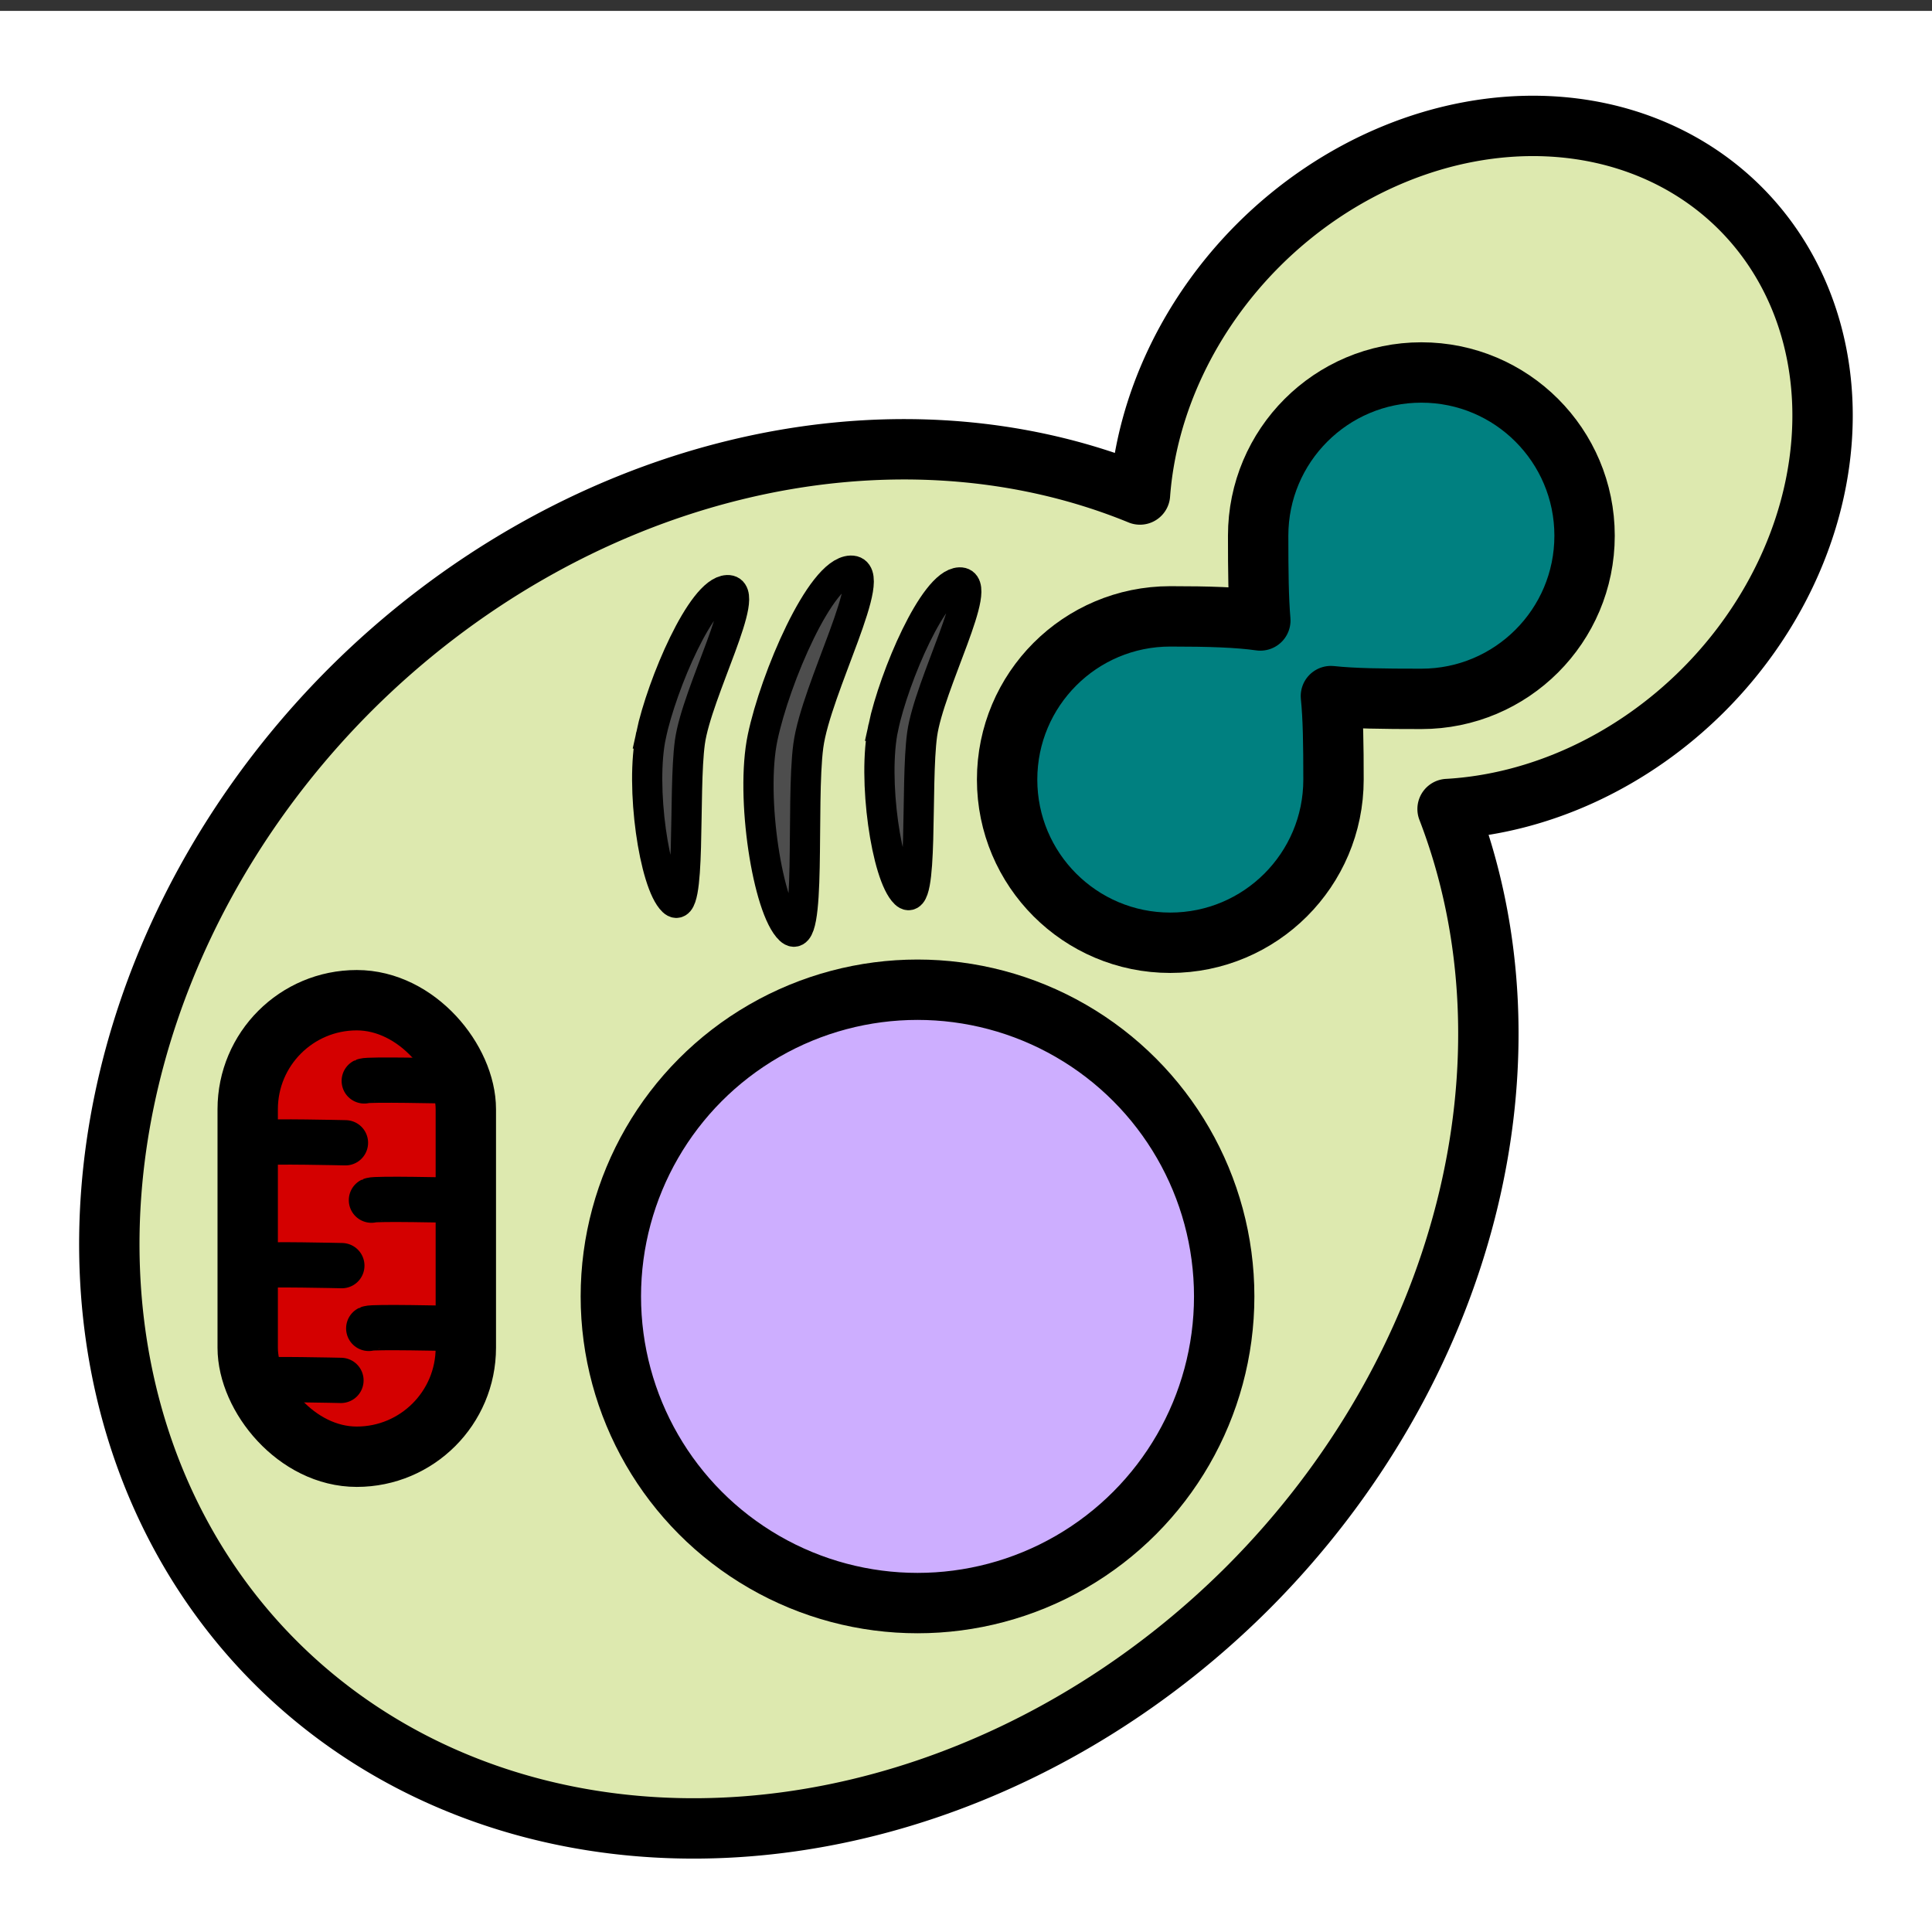 <?xml version="1.0" encoding="UTF-8" standalone="no"?>
<!-- Created with Inkscape (http://www.inkscape.org/) -->

<svg
   xmlns:dc="http://purl.org/dc/elements/1.1/"
   xmlns:cc="http://creativecommons.org/ns#"
   xmlns:rdf="http://www.w3.org/1999/02/22-rdf-syntax-ns#"
   xmlns:svg="http://www.w3.org/2000/svg"
   xmlns="http://www.w3.org/2000/svg"
   xmlns:sodipodi="http://sodipodi.sourceforge.net/DTD/sodipodi-0.dtd"
   xmlns:inkscape="http://www.inkscape.org/namespaces/inkscape"
   width="64"
   height="64"
   viewBox="0 0 64 64"
   id="svg5133"
   version="1.1"
   inkscape:version="0.91 r13725"
   sodipodi:docname="lab-github-logo.svg"
   inkscape:export-filename="f:\research\drummondlab.github.io\assets\images\lab-github-logo.png"
   inkscape:export-xdpi="89.440002"
   inkscape:export-ydpi="89.440002">
  <rect x="0" y="0" width="64" height="64" fill="#333333" stroke="none"/>
  <defs
     id="defs5135" />
  <sodipodi:namedview
     id="base"
     pagecolor="#ffffff"
     bordercolor="#666666"
     borderopacity="1.0"
     inkscape:pageopacity="0.0"
     inkscape:pageshadow="2"
     inkscape:zoom="3.959798"
     inkscape:cx="-83.553014"
     inkscape:cy="71.47803"
     inkscape:document-units="px"
     inkscape:current-layer="layer1"
     showgrid="false"
     units="px"
     inkscape:window-width="2560"
     inkscape:window-height="1387"
     inkscape:window-x="-8"
     inkscape:window-y="-8"
     inkscape:window-maximized="1" />
  <g
     inkscape:label="Layer 1"
     inkscape:groupmode="layer"
     id="layer1"
     transform="translate(0,-988.362)">
    <rect
       style="opacity:1;fill:#ffffff;fill-opacity:1;stroke:none;stroke-width:1.5;stroke-linecap:round;stroke-linejoin:round;stroke-miterlimit:4;stroke-dasharray:none;stroke-dashoffset:0;stroke-opacity:1"
       id="rect5750"
       width="64.397"
       height="64.397"
       x="-0.253"
       y="988.723"
       ry="0" />
    <path
       style="opacity:1;fill:#dde9af;fill-opacity:1;stroke:#000000;stroke-width:2;stroke-linecap:round;stroke-linejoin:round;stroke-miterlimit:4;stroke-dasharray:none;stroke-dashoffset:0;stroke-opacity:1"
       d="m 51.204,992.541 a 10.424,12.161 45.002 0 0 -9.526,3.948 10.424,12.161 45.002 0 0 -3.915,8.254 21.031,24.537 45.002 0 0 -26.161,6.464 21.031,24.537 45.002 0 0 -2.479,32.222 21.031,24.537 45.002 0 0 32.223,-2.479 21.031,24.537 45.002 0 0 6.607,-25.788 10.424,12.161 45.002 0 0 8.467,-3.933 10.424,12.161 45.002 0 0 1.228,-15.97 10.424,12.161 45.002 0 0 -6.444,-2.718 z"
       id="path5681"
       inkscape:connector-curvature="0" />
    <ellipse
       cy="1031.307"
       cx="30.394"
       id="circle5688"
       style="opacity:1;fill:#cdaeff;fill-opacity:1;stroke:#000000;stroke-width:2;stroke-linecap:round;stroke-linejoin:round;stroke-miterlimit:4;stroke-dasharray:none;stroke-dashoffset:0;stroke-opacity:1"
       rx="10.159"
       ry="10.159" />
    <g
       id="g5745"
       transform="matrix(0.938,0.079,-0.079,0.938,81.253,60.609)">
      <path
         sodipodi:nodetypes="zzzzz"
         inkscape:connector-curvature="0"
         id="path5692"
         d="m 21.703,1013.212 c -0.235,1.84 0.551,5.184 1.26,5.754 0.71,0.571 0.029,-3.864 0.123,-5.63 0.095,-1.766 1.764,-5.547 0.866,-5.437 -0.897,0.11 -2.015,3.474 -2.25,5.313 z"
         style="fill:#4d4d4d;fill-rule:evenodd;stroke:#000000;stroke-width:1.063px;stroke-linecap:butt;stroke-linejoin:miter;stroke-opacity:1" />
      <path
         style="fill:#4d4d4d;fill-rule:evenodd;stroke:#000000;stroke-width:1.063px;stroke-linecap:butt;stroke-linejoin:miter;stroke-opacity:1"
         d="m 25.622,1012.968 c -0.261,2.122 0.69,5.989 1.528,6.654 0.839,0.664 0.002,-4.461 0.099,-6.5 0.097,-2.039 2.028,-6.39 0.974,-6.271 -1.054,0.12 -2.34,3.994 -2.601,6.117 z"
         id="path5694"
         inkscape:connector-curvature="0"
         sodipodi:nodetypes="zzzzz" />
      <path
         sodipodi:nodetypes="zzzzz"
         inkscape:connector-curvature="0"
         id="path5696"
         d="m 29.824,1012.256 c -0.235,1.84 0.551,5.184 1.26,5.754 0.71,0.571 0.029,-3.864 0.123,-5.63 0.095,-1.766 1.764,-5.547 0.866,-5.437 -0.897,0.11 -2.015,3.474 -2.25,5.313 z"
         style="fill:#4d4d4d;fill-rule:evenodd;stroke:#000000;stroke-width:1.063px;stroke-linecap:butt;stroke-linejoin:miter;stroke-opacity:1" />
    </g>
    <g
       id="g5722"
       transform="matrix(0.941,0,0,0.941,31.226,59.62)">
      <rect
         ry="3.839"
         y="1022.184"
         x="-24.464"
         height="16.071"
         width="7.679"
         id="rect5708"
         style="opacity:1;fill:#d40000;fill-opacity:1;stroke:#000000;stroke-width:2.125;stroke-linecap:round;stroke-linejoin:round;stroke-miterlimit:4;stroke-dasharray:none;stroke-dashoffset:0;stroke-opacity:1" />
      <path
         inkscape:connector-curvature="0"
         id="path5710"
         d="m -23.896,1027.203 c 0.126,-0.063 2.873,0 2.873,0"
         style="fill:none;fill-rule:evenodd;stroke:#000000;stroke-width:1.594;stroke-linecap:round;stroke-linejoin:round;stroke-miterlimit:4;stroke-dasharray:none;stroke-opacity:1" />
      <path
         style="fill:none;fill-rule:evenodd;stroke:#000000;stroke-width:1.594;stroke-linecap:round;stroke-linejoin:round;stroke-miterlimit:4;stroke-dasharray:none;stroke-opacity:1"
         d="m -20.108,1029.223 c 0.126,-0.063 2.873,0 2.873,0"
         id="path5712"
         inkscape:connector-curvature="0" />
      <path
         inkscape:connector-curvature="0"
         id="path5714"
         d="m -24.023,1031.528 c 0.126,-0.063 2.873,0 2.873,0"
         style="fill:none;fill-rule:evenodd;stroke:#000000;stroke-width:1.594;stroke-linecap:round;stroke-linejoin:round;stroke-miterlimit:4;stroke-dasharray:none;stroke-opacity:1" />
      <path
         style="fill:none;fill-rule:evenodd;stroke:#000000;stroke-width:1.594;stroke-linecap:round;stroke-linejoin:round;stroke-miterlimit:4;stroke-dasharray:none;stroke-opacity:1"
         d="m -20.203,1033.737 c 0.126,-0.063 2.873,0 2.873,0"
         id="path5716"
         inkscape:connector-curvature="0" />
      <path
         inkscape:connector-curvature="0"
         id="path5718"
         d="m -24.054,1035.568 c 0.126,-0.063 2.873,0 2.873,0"
         style="fill:none;fill-rule:evenodd;stroke:#000000;stroke-width:1.594;stroke-linecap:round;stroke-linejoin:round;stroke-miterlimit:4;stroke-dasharray:none;stroke-opacity:1" />
      <path
         style="fill:none;fill-rule:evenodd;stroke:#000000;stroke-width:1.594;stroke-linecap:round;stroke-linejoin:round;stroke-miterlimit:4;stroke-dasharray:none;stroke-opacity:1"
         d="m -20.361,1025.025 c 0.126,-0.063 2.873,0 2.873,0"
         id="path5720"
         inkscape:connector-curvature="0" />
    </g>
    <path
       style="opacity:1;fill:#008080;fill-opacity:1;stroke:#000000;stroke-width:2;stroke-linecap:round;stroke-linejoin:round;stroke-miterlimit:4;stroke-dasharray:none;stroke-dashoffset:0;stroke-opacity:1"
       d="m 47.085,1000.701 c -2.986,0 -5.407,2.421 -5.407,5.407 -1e-6,1.189 0.01,2.085 0.072,2.808 -0.745,-0.106 -1.707,-0.136 -2.983,-0.136 -2.986,0 -5.405,2.421 -5.405,5.407 -3e-5,2.986 2.419,5.405 5.405,5.405 2.986,0 5.407,-2.419 5.407,-5.405 0,-1.158 -0.012,-2.049 -0.086,-2.766 0.747,0.081 1.711,0.092 2.998,0.092 2.986,0 5.405,-2.419 5.405,-5.405 -10e-7,-2.986 -2.419,-5.407 -5.405,-5.407 z"
       id="circle5737"
       inkscape:connector-curvature="0" />
  </g>
</svg>
